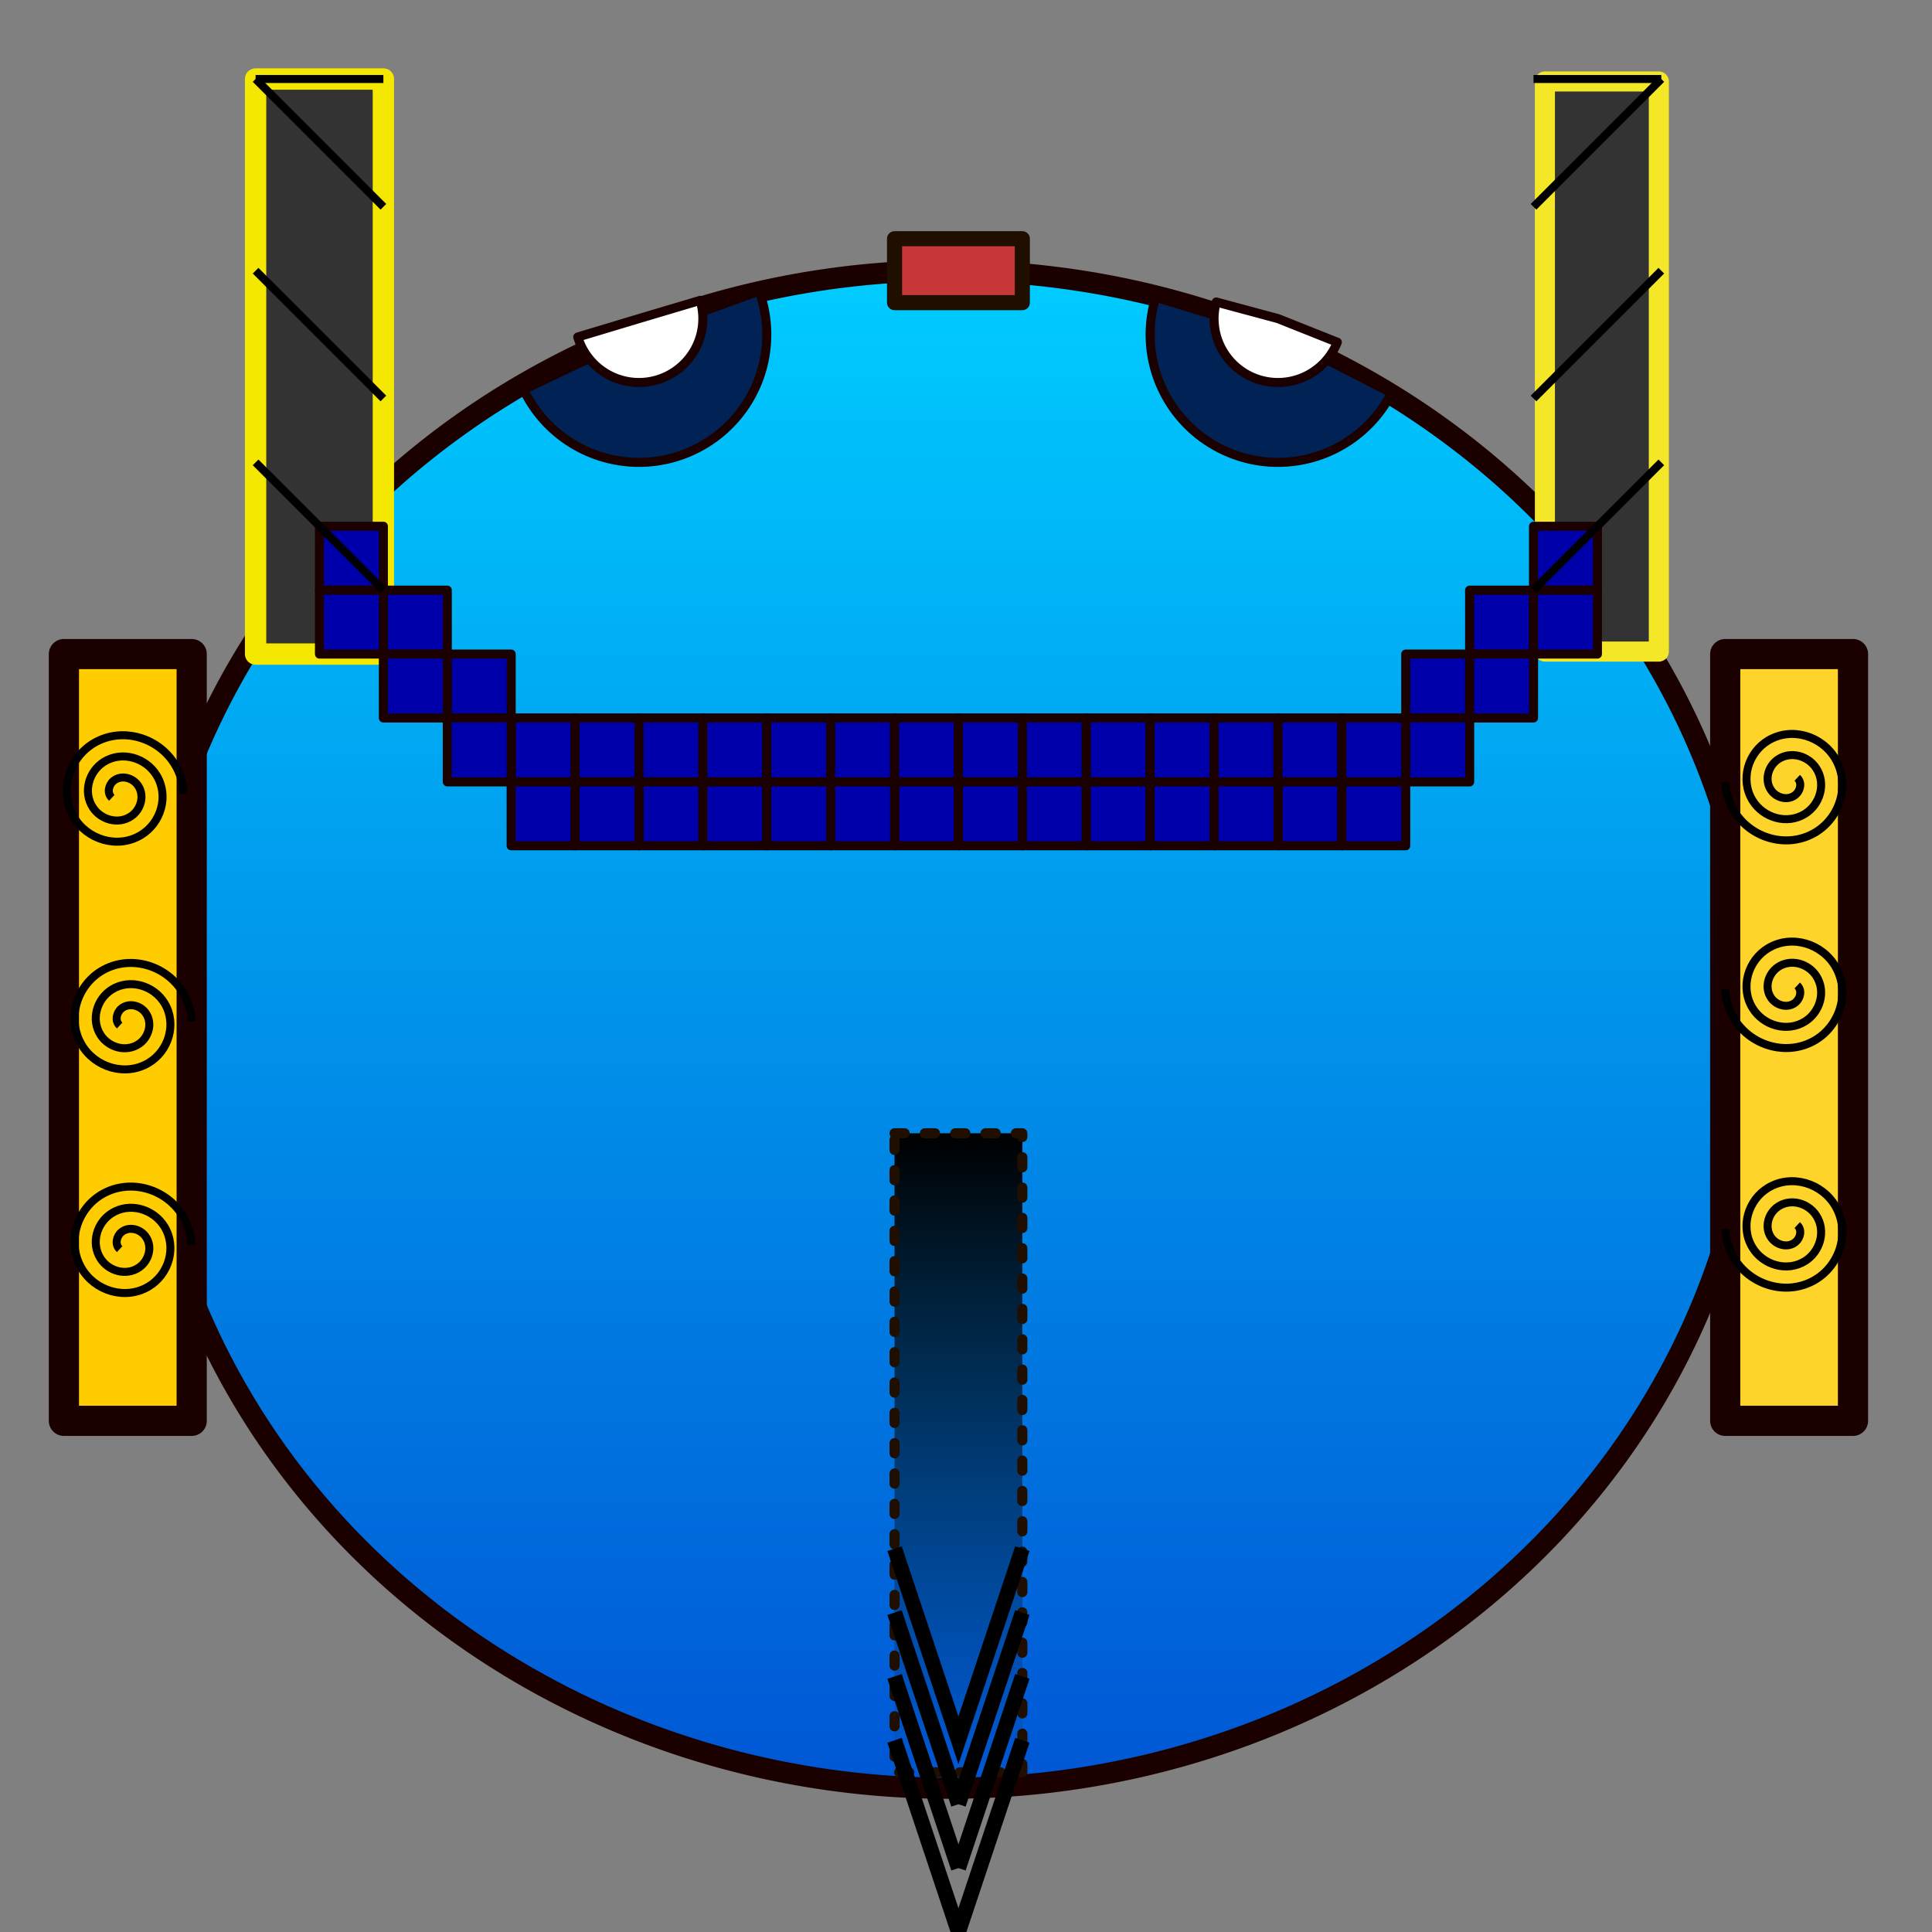 <?xml version="1.0" encoding="UTF-8" standalone="no"?>
<!-- Created with Inkscape (http://www.inkscape.org/) -->

<svg
   xmlns:dc="http://purl.org/dc/elements/1.1/"
   xmlns:cc="http://creativecommons.org/ns#"
   xmlns:rdf="http://www.w3.org/1999/02/22-rdf-syntax-ns#"
   xmlns:svg="http://www.w3.org/2000/svg"
   xmlns="http://www.w3.org/2000/svg"
   xmlns:xlink="http://www.w3.org/1999/xlink"
   xmlns:sodipodi="http://sodipodi.sourceforge.net/DTD/sodipodi-0.dtd"
   xmlns:inkscape="http://www.inkscape.org/namespaces/inkscape"
   width="241.89"
   height="241.89"
   viewBox="0 0 64 64"
   version="1.1"
   id="svg8"
   inkscape:version="0.92.3 (2405546, 2018-03-11)"
   sodipodi:docname="ivet_robot2.svg">
  <rect x="0" y="0" width="64" height="64" fill="#808080" stroke="none"/>
  <defs
     id="defs2">
    <linearGradient
       inkscape:collect="always"
       id="linearGradient2810">
      <stop
         style="stop-color:#000000;stop-opacity:1;"
         offset="0"
         id="stop2806" />
      <stop
         style="stop-color:#000000;stop-opacity:0;"
         offset="1"
         id="stop2808" />
    </linearGradient>
    <linearGradient
       inkscape:collect="always"
       id="linearGradient2614">
      <stop
         style="stop-color:#00ccff;stop-opacity:1;"
         offset="0"
         id="stop2610" />
      <stop
         style="stop-color:#0055d4;stop-opacity:1"
         offset="1"
         id="stop2612" />
    </linearGradient>
    <linearGradient
       inkscape:collect="always"
       xlink:href="#linearGradient2614"
       id="linearGradient2616"
       x1="31.75"
       y1="241.967"
       x2="31.75"
       y2="292.767"
       gradientUnits="userSpaceOnUse" />
    <linearGradient
       inkscape:collect="always"
       xlink:href="#linearGradient2810"
       id="linearGradient2812"
       x1="31.75"
       y1="286.417"
       x2="31.75"
       y2="294.883"
       gradientUnits="userSpaceOnUse"
       gradientTransform="matrix(0.5,0,0,2.5,15.875,-445.5)" />
  </defs>
  <sodipodi:namedview
     id="base"
     pagecolor="#ffffff"
     bordercolor="#666666"
     borderopacity="1.0"
     inkscape:pageopacity="0.0"
     inkscape:pageshadow="2"
     inkscape:zoom="0.78"
     inkscape:cx="139.10917"
     inkscape:cy="40.249685"
     inkscape:document-units="mm"
     inkscape:current-layer="layer1"
     showgrid="true"
     units="px"
     showguides="false"
     inkscape:window-width="1366"
     inkscape:window-height="705"
     inkscape:window-x="-8"
     inkscape:window-y="-8"
     inkscape:window-maximized="1">
    <inkscape:grid
       type="xygrid"
       id="grid815"
       empspacing="8" />
  </sodipodi:namedview>
  <g
     inkscape:label="Vrstva 1"
     inkscape:groupmode="layer"
     id="layer1"
     transform="translate(0,-233)">
    <path
       style="fill:url(#linearGradient2616);fill-opacity:1;fill-rule:evenodd;stroke:#1b0000;stroke-width:0.7;stroke-linecap:round;stroke-linejoin:round;stroke-miterlimit:4;stroke-dasharray:none;stroke-dashoffset:0;stroke-opacity:1;paint-order:normal"
       id="path817"
       sodipodi:type="arc"
       sodipodi:cx="31.424194"
       sodipodi:cy="267.10117"
       sodipodi:rx="26.784138"
       sodipodi:ry="25.136358"
       sodipodi:start="4.7324528"
       sodipodi:end="4.7245534"
       d="M 31.962,241.97 A 26.784,25.136 0 0 1 58.204,267.556 26.784,25.136 0 0 1 30.993,292.234 26.784,25.136 0 0 1 4.643,266.746 26.784,25.136 0 0 1 31.75,241.967"
       sodipodi:open="true" />
    <rect
       style="fill:#ffd42a;fill-opacity:1;fill-rule:evenodd;stroke:#1b0000;stroke-width:1;stroke-linecap:round;stroke-linejoin:round;stroke-miterlimit:4;stroke-dasharray:none;stroke-dashoffset:0;stroke-opacity:1;paint-order:normal"
       id="rect821"
       width="4.233"
       height="25.4"
       x="57.15"
       y="254.667" />
    <rect
       style="fill:#ffcc00;fill-opacity:1;fill-rule:evenodd;stroke:#1b0000;stroke-width:1;stroke-linecap:round;stroke-linejoin:round;stroke-miterlimit:4;stroke-dasharray:none;stroke-dashoffset:0;stroke-opacity:1;paint-order:normal"
       id="rect827"
       width="4.233"
       height="25.4"
       x="2.117"
       y="254.667" />
    <path
       style="fill:#002255;fill-opacity:1;fill-rule:evenodd;stroke:#1b0000;stroke-width:0.3;stroke-linecap:round;stroke-linejoin:round;stroke-miterlimit:4;stroke-dasharray:none;stroke-dashoffset:0;stroke-opacity:1;paint-order:normal"
       id="path835"
       sodipodi:type="arc"
       sodipodi:cx="21.166666"
       sodipodi:cy="244.08333"
       sodipodi:rx="4.2333331"
       sodipodi:ry="4.2333283"
       sodipodi:start="5.9363223"
       sodipodi:end="2.6955855"
       d="m 25.148,242.644 a 4.233,4.233 0 0 1 -2.347,5.344 4.233,4.233 0 0 1 -5.454,-2.079 l 3.819,-1.826 z" />
    <path
       style="fill:#002255;fill-opacity:1;fill-rule:evenodd;stroke:#1b0000;stroke-width:0.3;stroke-linecap:round;stroke-linejoin:round;stroke-miterlimit:4;stroke-dasharray:none;stroke-dashoffset:0;stroke-opacity:1;paint-order:normal"
       id="path835-4"
       sodipodi:type="arc"
       sodipodi:cx="42.333332"
       sodipodi:cy="244.08333"
       sodipodi:rx="4.2333331"
       sodipodi:ry="4.2333283"
       sodipodi:start="0.47468578"
       sodipodi:end="3.4379044"
       d="m 46.099,246.018 a 4.233,4.233 0 0 1 -5.357,1.988 4.233,4.233 0 0 1 -2.457,-5.159 l 4.049,1.236 z" />
    <path
       sodipodi:type="spiral"
       style="fill:none;fill-rule:evenodd;stroke:#000000;stroke-width:0.265"
       id="path2415"
       sodipodi:cx="4.2333331"
       sodipodi:cy="266.83746"
       sodipodi:expansion="1"
       sodipodi:revolution="3"
       sodipodi:radius="2.1166666"
       sodipodi:argument="-18.849556"
       sodipodi:t0="0.142069"
       d="m 3.964,266.972 c -0.168,-0.156 -0.106,-0.427 0.056,-0.561 0.247,-0.206 0.617,-0.111 0.798,0.134 0.247,0.335 0.118,0.809 -0.213,1.035 -0.423,0.288 -1.002,0.124 -1.271,-0.292 -0.33,-0.509 -0.131,-1.194 0.371,-1.508 0.596,-0.372 1.387,-0.137 1.744,0.45 0.414,0.682 0.144,1.581 -0.529,1.981 -0.768,0.457 -1.774,0.151 -2.218,-0.608 -0.5,-0.854 -0.158,-1.967 0.687,-2.454 0.94,-0.542 2.161,-0.165 2.691,0.766 0.16,0.281 0.253,0.6 0.27,0.923" />
    <path
       sodipodi:type="spiral"
       style="fill:none;fill-rule:evenodd;stroke:#000000;stroke-width:0.265;stroke-miterlimit:4;stroke-dasharray:none"
       id="path2415-8"
       sodipodi:cx="3.9731312"
       sodipodi:cy="259.29462"
       sodipodi:expansion="1"
       sodipodi:revolution="3"
       sodipodi:radius="2.1166666"
       sodipodi:argument="-18.849556"
       sodipodi:t0="0.142069"
       d="m 3.704,259.429 c -0.168,-0.156 -0.106,-0.427 0.056,-0.561 0.247,-0.206 0.617,-0.111 0.798,0.134 0.247,0.335 0.118,0.809 -0.213,1.035 -0.423,0.288 -1.002,0.124 -1.271,-0.292 -0.33,-0.509 -0.131,-1.194 0.371,-1.508 0.596,-0.372 1.387,-0.137 1.744,0.45 0.414,0.682 0.144,1.581 -0.529,1.981 -0.768,0.457 -1.774,0.151 -2.218,-0.608 -0.5,-0.854 -0.158,-1.967 0.687,-2.454 0.94,-0.542 2.161,-0.165 2.691,0.766 0.16,0.281 0.253,0.6 0.27,0.923" />
    <path
       sodipodi:type="spiral"
       style="fill:none;fill-rule:evenodd;stroke:#000000;stroke-width:0.265"
       id="path2415-68"
       sodipodi:cx="4.2333331"
       sodipodi:cy="274.24582"
       sodipodi:expansion="1"
       sodipodi:revolution="3"
       sodipodi:radius="2.1166666"
       sodipodi:argument="-18.849556"
       sodipodi:t0="0.142069"
       d="m 3.964,274.38 c -0.168,-0.156 -0.106,-0.427 0.056,-0.561 0.247,-0.206 0.617,-0.111 0.798,0.134 0.247,0.335 0.118,0.809 -0.213,1.035 -0.423,0.288 -1.002,0.124 -1.271,-0.292 -0.33,-0.509 -0.131,-1.194 0.371,-1.508 0.596,-0.372 1.387,-0.137 1.744,0.45 0.414,0.682 0.144,1.581 -0.529,1.981 -0.768,0.457 -1.774,0.151 -2.218,-0.608 -0.5,-0.854 -0.158,-1.967 0.687,-2.454 0.94,-0.542 2.161,-0.165 2.691,0.766 0.16,0.281 0.253,0.6 0.27,0.923" />
    <path
       sodipodi:type="spiral"
       style="fill:none;fill-rule:evenodd;stroke:#000000;stroke-width:0.265"
       id="path2456"
       sodipodi:cx="59.266693"
       sodipodi:cy="258.90002"
       sodipodi:expansion="1"
       sodipodi:revolution="3"
       sodipodi:radius="2.1166666"
       sodipodi:argument="-15.707963"
       sodipodi:t0="0.142069"
       d="m 59.536,258.766 c 0.168,0.156 0.106,0.427 -0.056,0.561 -0.247,0.206 -0.617,0.111 -0.798,-0.134 -0.247,-0.335 -0.118,-0.809 0.213,-1.035 0.423,-0.288 1.002,-0.124 1.271,0.292 0.33,0.509 0.131,1.194 -0.371,1.508 -0.596,0.372 -1.387,0.137 -1.744,-0.45 -0.414,-0.682 -0.144,-1.581 0.529,-1.981 0.768,-0.457 1.774,-0.151 2.218,0.608 0.5,0.854 0.158,1.967 -0.687,2.454 -0.94,0.542 -2.161,0.165 -2.691,-0.766 -0.16,-0.281 -0.253,-0.6 -0.27,-0.923" />
    <path
       sodipodi:type="spiral"
       style="fill:none;fill-rule:evenodd;stroke:#000000;stroke-width:0.265"
       id="path2456-6"
       sodipodi:cx="59.266697"
       sodipodi:cy="265.77924"
       sodipodi:expansion="1"
       sodipodi:revolution="3"
       sodipodi:radius="2.1166666"
       sodipodi:argument="-15.707963"
       sodipodi:t0="0.142069"
       d="m 59.536,265.645 c 0.168,0.156 0.106,0.427 -0.056,0.561 -0.247,0.206 -0.617,0.111 -0.798,-0.134 -0.247,-0.335 -0.118,-0.809 0.213,-1.035 0.423,-0.288 1.002,-0.124 1.271,0.292 0.33,0.509 0.131,1.194 -0.371,1.508 -0.596,0.372 -1.387,0.137 -1.744,-0.45 -0.414,-0.682 -0.144,-1.581 0.529,-1.981 0.768,-0.457 1.774,-0.151 2.218,0.608 0.5,0.854 0.158,1.967 -0.687,2.454 -0.94,0.542 -2.161,0.165 -2.691,-0.766 -0.16,-0.281 -0.253,-0.6 -0.27,-0.923" />
    <path
       sodipodi:type="spiral"
       style="fill:none;fill-rule:evenodd;stroke:#000000;stroke-width:0.265"
       id="path2456-4"
       sodipodi:cx="59.266693"
       sodipodi:cy="273.71674"
       sodipodi:expansion="1"
       sodipodi:revolution="3"
       sodipodi:radius="2.1166666"
       sodipodi:argument="-15.707963"
       sodipodi:t0="0.142069"
       d="m 59.536,273.582 c 0.168,0.156 0.106,0.427 -0.056,0.561 -0.247,0.206 -0.617,0.111 -0.798,-0.134 -0.247,-0.335 -0.118,-0.809 0.213,-1.035 0.423,-0.288 1.002,-0.124 1.271,0.292 0.33,0.509 0.131,1.194 -0.371,1.508 -0.596,0.372 -1.387,0.137 -1.744,-0.45 -0.414,-0.682 -0.144,-1.581 0.529,-1.981 0.768,-0.457 1.774,-0.151 2.218,0.608 0.5,0.854 0.158,1.967 -0.687,2.454 -0.94,0.542 -2.161,0.165 -2.691,-0.766 -0.16,-0.281 -0.253,-0.6 -0.27,-0.923" />
    <path
       style="fill:#ffffff;fill-opacity:1;fill-rule:evenodd;stroke:#1b0000;stroke-width:0.3;stroke-linecap:round;stroke-linejoin:round;stroke-miterlimit:4;stroke-dasharray:none;stroke-dashoffset:0;stroke-opacity:1;paint-order:normal"
       id="path2513"
       sodipodi:type="arc"
       sodipodi:cx="42.333336"
       sodipodi:cy="243.5542"
       sodipodi:rx="2.1166666"
       sodipodi:ry="2.1166666"
       sodipodi:start="0.37857811"
       sodipodi:end="3.4046339"
       d="m 44.3,244.337 a 2.117,2.117 0 0 1 -2.634,1.226 2.117,2.117 0 0 1 -1.376,-2.559 l 2.044,0.55 z" />
    <path
       style="fill:#ffffff;fill-opacity:1;fill-rule:evenodd;stroke:#1b0000;stroke-width:0.3;stroke-linecap:round;stroke-linejoin:round;stroke-miterlimit:4;stroke-dasharray:none;stroke-dashoffset:0;stroke-opacity:1;paint-order:normal"
       id="path2513-8"
       sodipodi:type="arc"
       sodipodi:cx="21.166666"
       sodipodi:cy="243.55417"
       sodipodi:rx="2.1166666"
       sodipodi:ry="2.1166666"
       sodipodi:start="5.9936455"
       sodipodi:end="2.8494453"
       d="m 23.195,242.95 a 2.117,2.117 0 0 1 -1.422,2.632 2.117,2.117 0 0 1 -2.634,-1.418 l 2.027,-0.61 z" />
    <rect
       style="fill:#333333;fill-opacity:1;fill-rule:evenodd;stroke:#f4e728;stroke-width:0.665;stroke-linecap:round;stroke-linejoin:round;stroke-miterlimit:4;stroke-dasharray:none;stroke-dashoffset:0;stroke-opacity:1;paint-order:normal"
       id="rect2541"
       width="3.774"
       height="18.885"
       x="51.177"
       y="235.699" />
    <rect
       style="fill:#333333;fill-opacity:1;fill-rule:evenodd;stroke:#f4e700;stroke-width:0.707;stroke-linecap:round;stroke-linejoin:round;stroke-miterlimit:4;stroke-dasharray:none;stroke-dashoffset:0;stroke-opacity:1;paint-order:normal"
       id="rect2543"
       width="4.233"
       height="19.05"
       x="8.467"
       y="235.617" />
    <rect
       style="fill:#0000aa;fill-opacity:1;fill-rule:evenodd;stroke:#1b0000;stroke-width:0.3;stroke-linecap:round;stroke-linejoin:round;stroke-miterlimit:4;stroke-dasharray:none;stroke-dashoffset:0;stroke-opacity:1;paint-order:normal"
       id="rect2642"
       width="2.117"
       height="2.117"
       x="10.583"
       y="250.433" />
    <rect
       style="fill:#0000aa;fill-opacity:1;fill-rule:evenodd;stroke:#1b0000;stroke-width:0.3;stroke-linecap:round;stroke-linejoin:round;stroke-miterlimit:4;stroke-dasharray:none;stroke-dashoffset:0;stroke-opacity:1;paint-order:normal"
       id="rect2644"
       width="2.117"
       height="2.117"
       x="12.7"
       y="252.55" />
    <rect
       style="fill:#0000aa;fill-opacity:1;fill-rule:evenodd;stroke:#1b0000;stroke-width:0.3;stroke-linecap:round;stroke-linejoin:round;stroke-miterlimit:4;stroke-dasharray:none;stroke-dashoffset:0;stroke-opacity:1;paint-order:normal"
       id="rect2646"
       width="2.117"
       height="2.117"
       x="14.817"
       y="254.667" />
    <rect
       style="fill:#0000aa;fill-opacity:1;fill-rule:evenodd;stroke:#1b0000;stroke-width:0.3;stroke-linecap:round;stroke-linejoin:round;stroke-miterlimit:4;stroke-dasharray:none;stroke-dashoffset:0;stroke-opacity:1;paint-order:normal"
       id="rect2648"
       width="2.117"
       height="2.117"
       x="19.05"
       y="256.783" />
    <rect
       style="fill:#0000aa;fill-opacity:1;fill-rule:evenodd;stroke:#1b0000;stroke-width:0.3;stroke-linecap:round;stroke-linejoin:round;stroke-miterlimit:4;stroke-dasharray:none;stroke-dashoffset:0;stroke-opacity:1;paint-order:normal"
       id="rect2650"
       width="2.117"
       height="2.117"
       x="16.933"
       y="256.783" />
    <rect
       style="fill:#0000aa;fill-opacity:1;fill-rule:evenodd;stroke:#1b0000;stroke-width:0.3;stroke-linecap:round;stroke-linejoin:round;stroke-miterlimit:4;stroke-dasharray:none;stroke-dashoffset:0;stroke-opacity:1;paint-order:normal"
       id="rect2652"
       width="2.117"
       height="2.117"
       x="21.167"
       y="256.783" />
    <rect
       style="fill:#0000aa;fill-opacity:1;fill-rule:evenodd;stroke:#1b0000;stroke-width:0.3;stroke-linecap:round;stroke-linejoin:round;stroke-miterlimit:4;stroke-dasharray:none;stroke-dashoffset:0;stroke-opacity:1;paint-order:normal"
       id="rect2654"
       width="2.117"
       height="2.117"
       x="23.283"
       y="256.783" />
    <rect
       style="fill:#0000aa;fill-opacity:1;fill-rule:evenodd;stroke:#1b0000;stroke-width:0.3;stroke-linecap:round;stroke-linejoin:round;stroke-miterlimit:4;stroke-dasharray:none;stroke-dashoffset:0;stroke-opacity:1;paint-order:normal"
       id="rect2656"
       width="2.117"
       height="2.117"
       x="25.4"
       y="256.783" />
    <rect
       style="fill:#0000aa;fill-opacity:1;fill-rule:evenodd;stroke:#1b0000;stroke-width:0.3;stroke-linecap:round;stroke-linejoin:round;stroke-miterlimit:4;stroke-dasharray:none;stroke-dashoffset:0;stroke-opacity:1;paint-order:normal"
       id="rect2658"
       width="2.117"
       height="2.117"
       x="27.517"
       y="256.783" />
    <rect
       style="fill:#0000aa;fill-opacity:1;fill-rule:evenodd;stroke:#1b0000;stroke-width:0.3;stroke-linecap:round;stroke-linejoin:round;stroke-miterlimit:4;stroke-dasharray:none;stroke-dashoffset:0;stroke-opacity:1;paint-order:normal"
       id="rect2663"
       width="2.117"
       height="2.117"
       x="29.633"
       y="256.783" />
    <rect
       style="fill:#0000aa;fill-opacity:1;fill-rule:evenodd;stroke:#1b0000;stroke-width:0.3;stroke-linecap:round;stroke-linejoin:round;stroke-miterlimit:4;stroke-dasharray:none;stroke-dashoffset:0;stroke-opacity:1;paint-order:normal"
       id="rect2665"
       width="2.117"
       height="2.117"
       x="31.75"
       y="256.783" />
    <rect
       style="fill:#0000aa;fill-opacity:1;fill-rule:evenodd;stroke:#1b0000;stroke-width:0.3;stroke-linecap:round;stroke-linejoin:round;stroke-miterlimit:4;stroke-dasharray:none;stroke-dashoffset:0;stroke-opacity:1;paint-order:normal"
       id="rect2667"
       width="2.117"
       height="2.117"
       x="33.867"
       y="256.783" />
    <rect
       style="fill:#0000aa;fill-opacity:1;fill-rule:evenodd;stroke:#1b0000;stroke-width:0.3;stroke-linecap:round;stroke-linejoin:round;stroke-miterlimit:4;stroke-dasharray:none;stroke-dashoffset:0;stroke-opacity:1;paint-order:normal"
       id="rect2669"
       width="2.117"
       height="2.117"
       x="35.983"
       y="256.783" />
    <rect
       style="fill:#0000aa;fill-opacity:1;fill-rule:evenodd;stroke:#1b0000;stroke-width:0.3;stroke-linecap:round;stroke-linejoin:round;stroke-miterlimit:4;stroke-dasharray:none;stroke-dashoffset:0;stroke-opacity:1;paint-order:normal"
       id="rect2677"
       width="2.117"
       height="2.117"
       x="38.1"
       y="256.783" />
    <rect
       style="fill:#0000aa;fill-opacity:1;fill-rule:evenodd;stroke:#1b0000;stroke-width:0.3;stroke-linecap:round;stroke-linejoin:round;stroke-miterlimit:4;stroke-dasharray:none;stroke-dashoffset:0;stroke-opacity:1;paint-order:normal"
       id="rect2681"
       width="2.117"
       height="2.117"
       x="46.567"
       y="254.667" />
    <rect
       style="fill:#0000aa;fill-opacity:1;fill-rule:evenodd;stroke:#1b0000;stroke-width:0.3;stroke-linecap:round;stroke-linejoin:round;stroke-miterlimit:4;stroke-dasharray:none;stroke-dashoffset:0;stroke-opacity:1;paint-order:normal"
       id="rect2683"
       width="2.117"
       height="2.117"
       x="48.683"
       y="252.55" />
    <rect
       style="fill:#0000aa;fill-opacity:1;fill-rule:evenodd;stroke:#1b0000;stroke-width:0.3;stroke-linecap:round;stroke-linejoin:round;stroke-miterlimit:4;stroke-dasharray:none;stroke-dashoffset:0;stroke-opacity:1;paint-order:normal"
       id="rect2685"
       width="2.117"
       height="2.117"
       x="50.8"
       y="250.433" />
    <rect
       style="fill:#0000aa;fill-opacity:1;fill-rule:evenodd;stroke:#1b0000;stroke-width:0.3;stroke-linecap:round;stroke-linejoin:round;stroke-miterlimit:4;stroke-dasharray:none;stroke-dashoffset:0;stroke-opacity:1;paint-order:normal"
       id="rect2687"
       width="2.117"
       height="2.117"
       x="40.217"
       y="256.783" />
    <rect
       style="fill:#0000aa;fill-opacity:1;fill-rule:evenodd;stroke:#1b0000;stroke-width:0.3;stroke-linecap:round;stroke-linejoin:round;stroke-miterlimit:4;stroke-dasharray:none;stroke-dashoffset:0;stroke-opacity:1;paint-order:normal"
       id="rect2689"
       width="2.117"
       height="2.117"
       x="42.333"
       y="256.783" />
    <rect
       style="fill:#0000aa;fill-opacity:1;fill-rule:evenodd;stroke:#1b0000;stroke-width:0.3;stroke-linecap:round;stroke-linejoin:round;stroke-miterlimit:4;stroke-dasharray:none;stroke-dashoffset:0;stroke-opacity:1;paint-order:normal"
       id="rect2691"
       width="2.117"
       height="2.117"
       x="44.45"
       y="256.783" />
    <rect
       style="fill:#0000aa;fill-opacity:1;fill-rule:evenodd;stroke:#1b0000;stroke-width:0.3;stroke-linecap:round;stroke-linejoin:round;stroke-miterlimit:4;stroke-dasharray:none;stroke-dashoffset:0;stroke-opacity:1;paint-order:normal"
       id="rect2693"
       width="2.117"
       height="2.117"
       x="14.817"
       y="256.783" />
    <rect
       style="fill:#0000aa;fill-opacity:1;fill-rule:evenodd;stroke:#1b0000;stroke-width:0.3;stroke-linecap:round;stroke-linejoin:round;stroke-miterlimit:4;stroke-dasharray:none;stroke-dashoffset:0;stroke-opacity:1;paint-order:normal"
       id="rect2697"
       width="2.117"
       height="2.117"
       x="46.567"
       y="256.783" />
    <rect
       style="fill:#0000aa;fill-opacity:1;fill-rule:evenodd;stroke:#1b0000;stroke-width:0.3;stroke-linecap:round;stroke-linejoin:round;stroke-miterlimit:4;stroke-dasharray:none;stroke-dashoffset:0;stroke-opacity:1;paint-order:normal"
       id="rect2699"
       width="2.117"
       height="2.117"
       x="21.167"
       y="258.9" />
    <rect
       style="fill:#0000aa;fill-opacity:1;fill-rule:evenodd;stroke:#1b0000;stroke-width:0.3;stroke-linecap:round;stroke-linejoin:round;stroke-miterlimit:4;stroke-dasharray:none;stroke-dashoffset:0;stroke-opacity:1;paint-order:normal"
       id="rect2701"
       width="2.117"
       height="2.117"
       x="23.283"
       y="258.9" />
    <rect
       style="fill:#0000aa;fill-opacity:1;fill-rule:evenodd;stroke:#1b0000;stroke-width:0.3;stroke-linecap:round;stroke-linejoin:round;stroke-miterlimit:4;stroke-dasharray:none;stroke-dashoffset:0;stroke-opacity:1;paint-order:normal"
       id="rect2703"
       width="2.117"
       height="2.117"
       x="25.4"
       y="258.9" />
    <rect
       style="fill:#0000aa;fill-opacity:1;fill-rule:evenodd;stroke:#1b0000;stroke-width:0.3;stroke-linecap:round;stroke-linejoin:round;stroke-miterlimit:4;stroke-dasharray:none;stroke-dashoffset:0;stroke-opacity:1;paint-order:normal"
       id="rect2708"
       width="2.117"
       height="2.117"
       x="29.633"
       y="258.9" />
    <rect
       style="fill:#0000aa;fill-opacity:1;fill-rule:evenodd;stroke:#1b0000;stroke-width:0.3;stroke-linecap:round;stroke-linejoin:round;stroke-miterlimit:4;stroke-dasharray:none;stroke-dashoffset:0;stroke-opacity:1;paint-order:normal"
       id="rect2710"
       width="2.117"
       height="2.117"
       x="27.517"
       y="258.9" />
    <rect
       style="fill:#0000aa;fill-opacity:1;fill-rule:evenodd;stroke:#1b0000;stroke-width:0.3;stroke-linecap:round;stroke-linejoin:round;stroke-miterlimit:4;stroke-dasharray:none;stroke-dashoffset:0;stroke-opacity:1;paint-order:normal"
       id="rect2712"
       width="2.117"
       height="2.117"
       x="31.75"
       y="258.9" />
    <rect
       style="fill:#0000aa;fill-opacity:1;fill-rule:evenodd;stroke:#1b0000;stroke-width:0.3;stroke-linecap:round;stroke-linejoin:round;stroke-miterlimit:4;stroke-dasharray:none;stroke-dashoffset:0;stroke-opacity:1;paint-order:normal"
       id="rect2714"
       width="2.117"
       height="2.117"
       x="33.867"
       y="258.9" />
    <rect
       style="fill:#0000aa;fill-opacity:1;fill-rule:evenodd;stroke:#1b0000;stroke-width:0.3;stroke-linecap:round;stroke-linejoin:round;stroke-miterlimit:4;stroke-dasharray:none;stroke-dashoffset:0;stroke-opacity:1;paint-order:normal"
       id="rect2716"
       width="2.117"
       height="2.117"
       x="35.983"
       y="258.9" />
    <rect
       style="fill:#0000aa;fill-opacity:1;fill-rule:evenodd;stroke:#1b0000;stroke-width:0.3;stroke-linecap:round;stroke-linejoin:round;stroke-miterlimit:4;stroke-dasharray:none;stroke-dashoffset:0;stroke-opacity:1;paint-order:normal"
       id="rect2718"
       width="2.117"
       height="2.117"
       x="38.1"
       y="258.9" />
    <rect
       style="fill:#0000aa;fill-opacity:1;fill-rule:evenodd;stroke:#1b0000;stroke-width:0.3;stroke-linecap:round;stroke-linejoin:round;stroke-miterlimit:4;stroke-dasharray:none;stroke-dashoffset:0;stroke-opacity:1;paint-order:normal"
       id="rect2723"
       width="2.117"
       height="2.117"
       x="42.333"
       y="258.9" />
    <rect
       style="fill:#0000aa;fill-opacity:1;fill-rule:evenodd;stroke:#1b0000;stroke-width:0.3;stroke-linecap:round;stroke-linejoin:round;stroke-miterlimit:4;stroke-dasharray:none;stroke-dashoffset:0;stroke-opacity:1;paint-order:normal"
       id="rect2725"
       width="2.117"
       height="2.117"
       x="40.217"
       y="258.9" />
    <rect
       style="fill:#0000aa;fill-opacity:1;fill-rule:evenodd;stroke:#1b0000;stroke-width:0.3;stroke-linecap:round;stroke-linejoin:round;stroke-miterlimit:4;stroke-dasharray:none;stroke-dashoffset:0;stroke-opacity:1;paint-order:normal"
       id="rect2729"
       width="2.117"
       height="2.117"
       x="19.05"
       y="258.9" />
    <rect
       style="fill:#0000aa;fill-opacity:1;fill-rule:evenodd;stroke:#1b0000;stroke-width:0.3;stroke-linecap:round;stroke-linejoin:round;stroke-miterlimit:4;stroke-dasharray:none;stroke-dashoffset:0;stroke-opacity:1;paint-order:normal"
       id="rect2731"
       width="2.117"
       height="2.117"
       x="16.933"
       y="258.9" />
    <rect
       style="fill:#0000aa;fill-opacity:1;fill-rule:evenodd;stroke:#1b0000;stroke-width:0.3;stroke-linecap:round;stroke-linejoin:round;stroke-miterlimit:4;stroke-dasharray:none;stroke-dashoffset:0;stroke-opacity:1;paint-order:normal"
       id="rect2733"
       width="2.117"
       height="2.117"
       x="44.45"
       y="258.9" />
    <rect
       style="fill:#0000aa;fill-opacity:1;fill-rule:evenodd;stroke:#1b0000;stroke-width:0.3;stroke-linecap:round;stroke-linejoin:round;stroke-miterlimit:4;stroke-dasharray:none;stroke-dashoffset:0;stroke-opacity:1;paint-order:normal"
       id="rect2735"
       width="2.117"
       height="2.117"
       x="48.683"
       y="254.667" />
    <rect
       style="fill:#0000aa;fill-opacity:1;fill-rule:evenodd;stroke:#1b0000;stroke-width:0.3;stroke-linecap:round;stroke-linejoin:round;stroke-miterlimit:4;stroke-dasharray:none;stroke-dashoffset:0;stroke-opacity:1;paint-order:normal"
       id="rect2737"
       width="2.117"
       height="2.117"
       x="50.8"
       y="252.55" />
    <rect
       style="fill:#0000aa;fill-opacity:1;fill-rule:evenodd;stroke:#1b0000;stroke-width:0.3;stroke-linecap:round;stroke-linejoin:round;stroke-miterlimit:4;stroke-dasharray:none;stroke-dashoffset:0;stroke-opacity:1;paint-order:normal"
       id="rect2739"
       width="2.117"
       height="2.117"
       x="12.7"
       y="254.667" />
    <rect
       style="fill:#0000aa;fill-opacity:1;fill-rule:evenodd;stroke:#1b0000;stroke-width:0.3;stroke-linecap:round;stroke-linejoin:round;stroke-miterlimit:4;stroke-dasharray:none;stroke-dashoffset:0;stroke-opacity:1;paint-order:normal"
       id="rect2741"
       width="2.117"
       height="2.117"
       x="10.583"
       y="252.55" />
    <rect
       style="fill:url(#linearGradient2812);fill-opacity:1;fill-rule:evenodd;stroke:#200e00;stroke-width:0.335;stroke-linecap:round;stroke-linejoin:round;stroke-miterlimit:4;stroke-dasharray:0.335,0.67;stroke-dashoffset:0;stroke-opacity:1;paint-order:normal"
       id="rect2796"
       width="4.233"
       height="21.167"
       x="29.633"
       y="270.542" />
    <rect
       style="fill:#c83737;fill-opacity:1;fill-rule:evenodd;stroke:#200e00;stroke-width:0.5;stroke-linecap:round;stroke-linejoin:round;stroke-miterlimit:4;stroke-dasharray:none;stroke-dashoffset:0;stroke-opacity:1;paint-order:normal"
       id="rect2840"
       width="4.233"
       height="2.117"
       x="29.633"
       y="240.908" />
    <path
       style="fill:none;stroke:#000000;stroke-width:0.265px;stroke-linecap:butt;stroke-linejoin:miter;stroke-opacity:1"
       d="M 8.467,235.617 12.7,239.85"
       id="path2872"
       inkscape:connector-curvature="0" />
    <path
       style="fill:none;stroke:#000000;stroke-width:0.265px;stroke-linecap:butt;stroke-linejoin:miter;stroke-opacity:1"
       d="M 8.467,241.967 12.7,246.2"
       id="path2874"
       inkscape:connector-curvature="0" />
    <path
       style="fill:none;stroke:#000000;stroke-width:0.265px;stroke-linecap:butt;stroke-linejoin:miter;stroke-opacity:1"
       d="M 8.467,248.317 12.7,252.55"
       id="path2876"
       inkscape:connector-curvature="0" />
    <path
       style="fill:none;stroke:#000000;stroke-width:0.265px;stroke-linecap:butt;stroke-linejoin:miter;stroke-opacity:1"
       d="M 55.033,235.617 50.8,239.85"
       id="path2878"
       inkscape:connector-curvature="0" />
    <path
       style="fill:none;stroke:#000000;stroke-width:0.265px;stroke-linecap:butt;stroke-linejoin:miter;stroke-opacity:1"
       d="M 55.033,241.967 50.8,246.2"
       id="path2880"
       inkscape:connector-curvature="0" />
    <path
       style="fill:none;stroke:#000000;stroke-width:0.265px;stroke-linecap:butt;stroke-linejoin:miter;stroke-opacity:1"
       d="M 55.033,248.317 50.8,252.55"
       id="path2882"
       inkscape:connector-curvature="0" />
    <path
       style="fill:none;stroke:#000000;stroke-width:0.265px;stroke-linecap:butt;stroke-linejoin:miter;stroke-opacity:1"
       d="m 50.8,235.617 h 4.233"
       id="path2884"
       inkscape:connector-curvature="0" />
    <path
       style="fill:none;stroke:#000000;stroke-width:0.265px;stroke-linecap:butt;stroke-linejoin:miter;stroke-opacity:1"
       d="M 8.467,235.617 H 12.7"
       id="path2886"
       inkscape:connector-curvature="0" />
    <path
       style="fill:none;stroke:#000000;stroke-width:0.5;stroke-linecap:butt;stroke-linejoin:miter;stroke-opacity:1;stroke-miterlimit:4;stroke-dasharray:none"
       d="M 33.867,284.3 31.75,290.65 29.633,284.3"
       id="path2910"
       inkscape:connector-curvature="0" />
    <path
       style="fill:none;stroke:#000000;stroke-width:0.5;stroke-linecap:butt;stroke-linejoin:miter;stroke-opacity:1;stroke-miterlimit:4;stroke-dasharray:none"
       d="m 33.867,286.417 -2.117,6.35"
       id="path2914"
       inkscape:connector-curvature="0" />
    <path
       style="fill:none;stroke:#000000;stroke-width:0.5;stroke-linecap:butt;stroke-linejoin:miter;stroke-opacity:1;stroke-miterlimit:4;stroke-dasharray:none"
       d="m 29.633,286.417 2.117,6.35"
       id="path2916"
       inkscape:connector-curvature="0" />
    <path
       style="fill:none;stroke:#000000;stroke-width:0.5;stroke-linecap:butt;stroke-linejoin:miter;stroke-opacity:1;stroke-miterlimit:4;stroke-dasharray:none"
       d="m 33.867,288.533 -2.117,6.35"
       id="path2924"
       inkscape:connector-curvature="0" />
    <path
       style="fill:none;stroke:#000000;stroke-width:0.5;stroke-linecap:butt;stroke-linejoin:miter;stroke-opacity:1;stroke-miterlimit:4;stroke-dasharray:none"
       d="m 29.633,288.533 2.117,6.35"
       id="path2926"
       inkscape:connector-curvature="0" />
    <path
       style="fill:none;stroke:#000000;stroke-width:0.5;stroke-linecap:butt;stroke-linejoin:miter;stroke-opacity:1;stroke-miterlimit:4;stroke-dasharray:none"
       d="M 33.867,290.65 31.75,297"
       id="path2928"
       inkscape:connector-curvature="0" />
    <path
       style="fill:none;stroke:#000000;stroke-width:0.5;stroke-linecap:butt;stroke-linejoin:miter;stroke-opacity:1;stroke-miterlimit:4;stroke-dasharray:none"
       d="M 29.633,290.65 31.75,297"
       id="path2930"
       inkscape:connector-curvature="0" />
  </g>
</svg>
